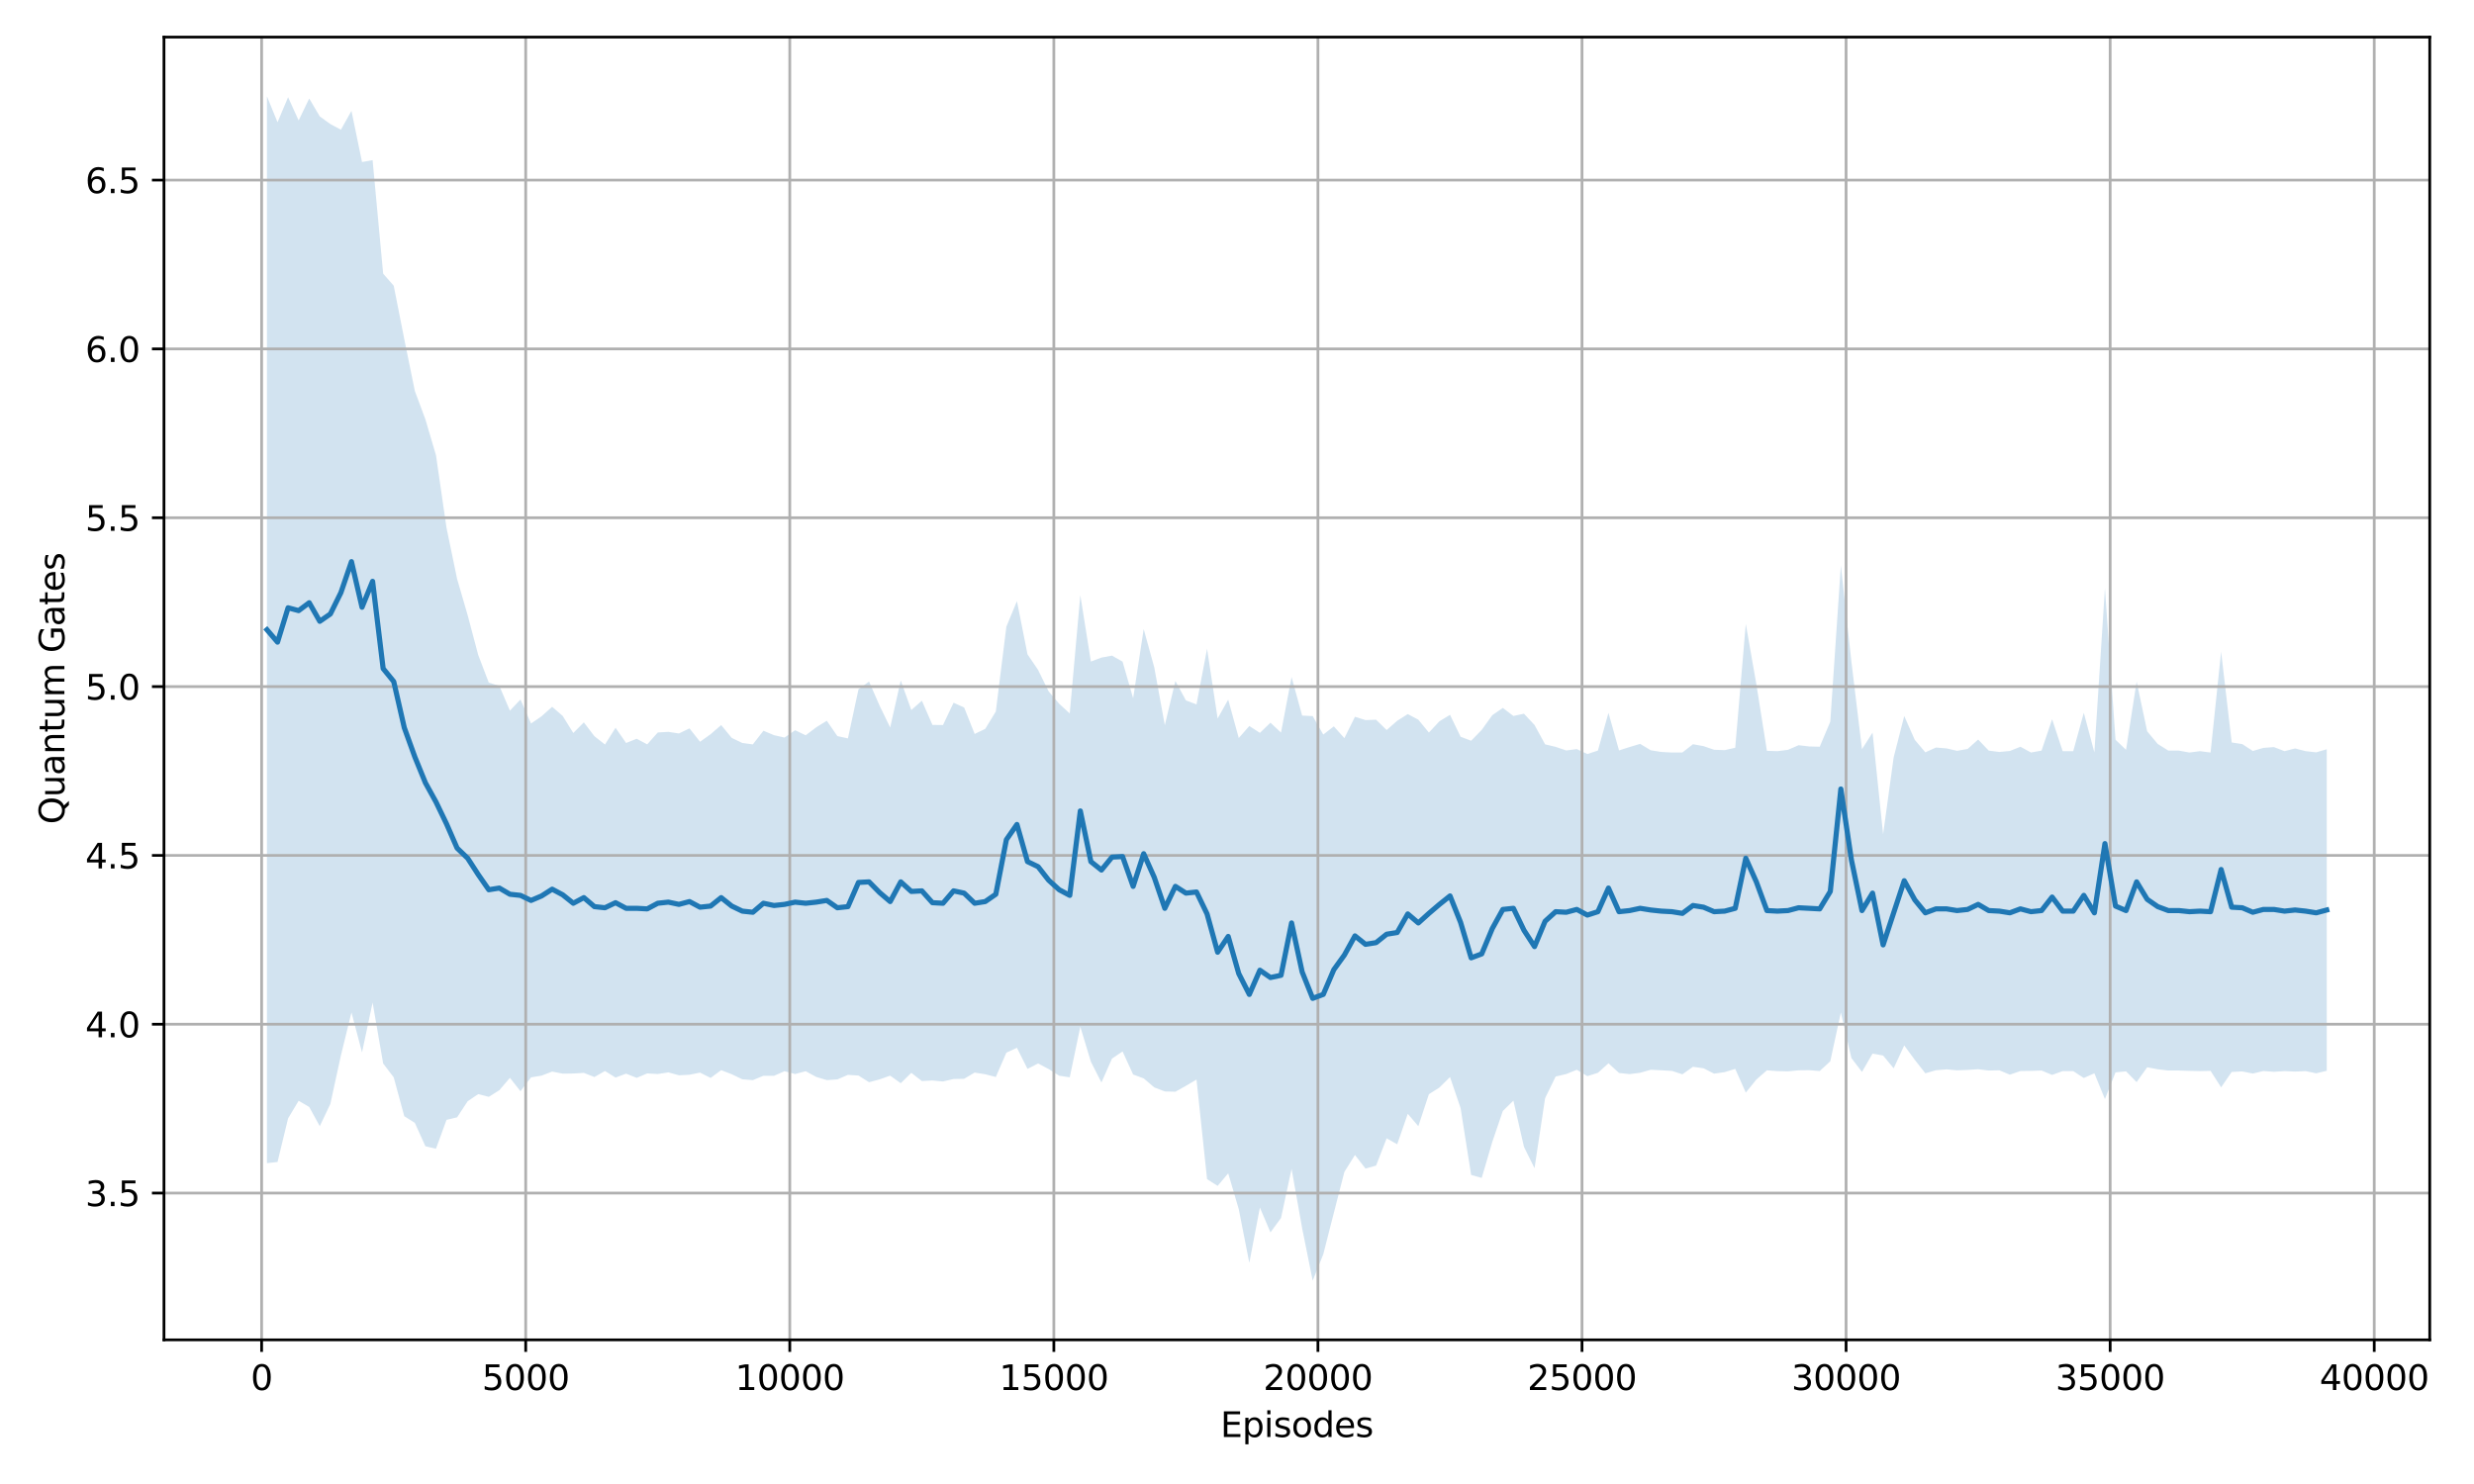 <?xml version="1.0" encoding="utf-8" standalone="no"?>
<!DOCTYPE svg PUBLIC "-//W3C//DTD SVG 1.1//EN"
  "http://www.w3.org/Graphics/SVG/1.1/DTD/svg11.dtd">
<svg xmlns:xlink="http://www.w3.org/1999/xlink" width="720pt" height="432pt" viewBox="0 0 720 432" xmlns="http://www.w3.org/2000/svg" version="1.1">
 <defs>
  <style type="text/css">*{stroke-linejoin: round; stroke-linecap: butt}</style>
 </defs>
 <g id="figure_1">
  <g id="patch_1">
   <path d="M 0 432 
L 720 432 
L 720 0 
L 0 0 
z
" style="fill: #ffffff"/>
  </g>
  <g id="axes_1">
   <g id="patch_2">
    <path d="M 47.72 390.04 
L 707.12 390.04 
L 707.12 10.8 
L 47.72 10.8 
z
" style="fill: #ffffff"/>
   </g>
   <g id="FillBetweenPolyCollection_1">
    <path d="M 77.693 28.038 
L 77.693 338.606 
L 80.767 338.259 
L 83.841 325.564 
L 86.915 320.441 
L 89.989 322.239 
L 93.063 327.839 
L 96.138 321.367 
L 99.212 307.257 
L 102.286 294.721 
L 105.36 306.364 
L 108.434 291.849 
L 111.508 309.588 
L 114.582 313.617 
L 117.656 324.93 
L 120.731 326.873 
L 123.805 333.685 
L 126.879 334.403 
L 129.953 325.995 
L 133.027 325.259 
L 136.101 320.582 
L 139.175 318.5 
L 142.249 319.296 
L 145.324 317.367 
L 148.398 313.758 
L 151.472 317.664 
L 154.546 313.623 
L 157.62 313.121 
L 160.694 311.939 
L 163.768 312.547 
L 166.842 312.505 
L 169.917 312.32 
L 172.991 313.53 
L 176.065 311.772 
L 179.139 313.691 
L 182.213 312.544 
L 185.287 313.77 
L 188.361 312.476 
L 191.435 312.654 
L 194.51 312.177 
L 197.584 313.019 
L 200.658 312.865 
L 203.732 312.241 
L 206.806 313.791 
L 209.88 311.532 
L 212.954 312.713 
L 216.028 314.187 
L 219.103 314.433 
L 222.177 313.163 
L 225.251 313.182 
L 228.325 311.826 
L 231.399 312.657 
L 234.473 311.834 
L 237.547 313.502 
L 240.622 314.426 
L 243.696 314.219 
L 246.77 312.897 
L 249.844 313.1 
L 252.918 315.038 
L 255.992 314.217 
L 259.066 313.126 
L 262.14 315.332 
L 265.215 312.304 
L 268.289 314.698 
L 271.363 314.53 
L 274.437 314.824 
L 277.511 314.102 
L 280.585 314.042 
L 283.659 312.228 
L 286.733 312.725 
L 289.808 313.516 
L 292.882 306.435 
L 295.956 305.024 
L 299.03 311.158 
L 302.104 309.576 
L 305.178 311.194 
L 308.252 313.146 
L 311.326 313.609 
L 314.401 298.899 
L 317.475 309.06 
L 320.549 315.123 
L 323.623 308.16 
L 326.697 306.081 
L 329.771 312.793 
L 332.845 313.925 
L 335.919 316.546 
L 338.994 317.725 
L 342.068 317.807 
L 345.142 316.09 
L 348.216 314.267 
L 351.29 343.257 
L 354.364 345.219 
L 357.438 341.558 
L 360.512 351.991 
L 363.587 367.627 
L 366.661 351.524 
L 369.735 358.75 
L 372.809 354.566 
L 375.883 340.257 
L 378.957 357.544 
L 382.031 372.802 
L 385.105 365.13 
L 388.18 353.09 
L 391.254 341.145 
L 394.328 336.224 
L 397.402 340.18 
L 400.476 339.308 
L 403.55 331.381 
L 406.624 333.099 
L 409.699 324.234 
L 412.773 327.842 
L 415.847 318.528 
L 418.921 316.581 
L 421.995 313.53 
L 425.069 322.559 
L 428.143 342.028 
L 431.217 342.895 
L 434.292 332.432 
L 437.366 323.41 
L 440.44 320.403 
L 443.514 333.843 
L 446.588 340.073 
L 449.662 319.687 
L 452.736 313.382 
L 455.81 312.662 
L 458.885 311.419 
L 461.959 313.269 
L 465.033 312.306 
L 468.107 309.524 
L 471.181 312.348 
L 474.255 312.679 
L 477.329 312.288 
L 480.403 311.413 
L 483.478 311.571 
L 486.552 311.735 
L 489.626 312.736 
L 492.7 310.546 
L 495.774 310.976 
L 498.848 312.538 
L 501.922 312.102 
L 504.996 311.154 
L 508.071 318.058 
L 511.145 314.261 
L 514.219 311.577 
L 517.293 311.803 
L 520.367 311.871 
L 523.441 311.573 
L 526.515 311.535 
L 529.589 311.781 
L 532.664 308.932 
L 535.738 294.737 
L 538.812 308.011 
L 541.886 312.041 
L 544.96 306.71 
L 548.034 307.268 
L 551.108 310.992 
L 554.183 304.335 
L 557.257 308.527 
L 560.331 312.444 
L 563.405 311.549 
L 566.479 311.297 
L 569.553 311.577 
L 572.627 311.461 
L 575.701 311.258 
L 578.776 311.639 
L 581.85 311.571 
L 584.924 312.845 
L 587.998 311.781 
L 591.072 311.735 
L 594.146 311.639 
L 597.22 312.912 
L 600.294 311.803 
L 603.369 311.803 
L 606.443 313.811 
L 609.517 312.444 
L 612.591 319.946 
L 615.665 312.182 
L 618.739 311.871 
L 621.813 315.009 
L 624.887 310.69 
L 627.962 311.275 
L 631.036 311.639 
L 634.11 311.639 
L 637.184 311.735 
L 640.258 311.803 
L 643.332 311.735 
L 646.406 316.531 
L 649.48 312.046 
L 652.555 311.896 
L 655.629 312.512 
L 658.703 311.775 
L 661.777 312.007 
L 664.851 311.803 
L 667.925 311.939 
L 670.999 311.803 
L 674.073 312.444 
L 677.148 311.707 
L 677.148 218.107 
L 677.148 218.107 
L 674.073 219.008 
L 670.999 218.666 
L 667.925 217.875 
L 664.851 218.666 
L 661.777 217.48 
L 658.703 217.711 
L 655.629 218.612 
L 652.555 216.607 
L 649.48 216.129 
L 646.406 189.692 
L 643.332 219.062 
L 640.258 218.666 
L 637.184 219.062 
L 634.11 218.502 
L 631.036 218.502 
L 627.962 216.573 
L 624.887 212.898 
L 621.813 198.423 
L 618.739 218.271 
L 615.665 215.338 
L 612.591 171.205 
L 609.517 219.008 
L 606.443 207.484 
L 603.369 218.666 
L 600.294 218.666 
L 597.22 209.366 
L 594.146 218.502 
L 591.072 219.062 
L 587.998 217.378 
L 584.924 218.607 
L 581.85 218.898 
L 578.776 218.502 
L 575.701 215.279 
L 572.627 218.025 
L 569.553 218.564 
L 566.479 217.861 
L 563.405 217.609 
L 560.331 219.008 
L 557.257 215.39 
L 554.183 208.441 
L 551.108 220.46 
L 548.034 242.86 
L 544.96 213.274 
L 541.886 218.101 
L 538.812 192.642 
L 535.738 164.632 
L 532.664 210.069 
L 529.589 217.378 
L 526.515 217.296 
L 523.441 216.93 
L 520.367 218.271 
L 517.293 218.666 
L 514.219 218.564 
L 511.145 199.17 
L 508.071 181.612 
L 504.996 217.677 
L 501.922 218.367 
L 498.848 218.259 
L 495.774 217.2 
L 492.7 216.647 
L 489.626 219.044 
L 486.552 219.062 
L 483.478 218.898 
L 480.403 218.4 
L 477.329 216.543 
L 474.255 217.463 
L 471.181 218.449 
L 468.107 207.511 
L 465.033 218.491 
L 461.959 219.494 
L 458.885 218.067 
L 455.81 218.463 
L 452.736 217.414 
L 449.662 216.68 
L 446.588 211.038 
L 443.514 207.766 
L 440.44 208.428 
L 437.366 206.076 
L 434.292 208.194 
L 431.217 212.475 
L 428.143 215.636 
L 425.069 214.463 
L 421.995 208.092 
L 418.921 209.957 
L 415.847 213.252 
L 412.773 209.508 
L 409.699 207.874 
L 406.624 209.821 
L 403.55 212.522 
L 400.476 209.51 
L 397.402 209.621 
L 394.328 208.662 
L 391.254 214.881 
L 388.18 211.455 
L 385.105 213.832 
L 382.031 208.453 
L 378.957 208.311 
L 375.883 197.093 
L 372.809 213.255 
L 369.735 210.382 
L 366.661 213.348 
L 363.587 211.335 
L 360.512 214.848 
L 357.438 203.655 
L 354.364 209.168 
L 351.29 188.85 
L 348.216 205.062 
L 345.142 203.894 
L 342.068 198.245 
L 338.994 211.106 
L 335.919 194.264 
L 332.845 183.123 
L 329.771 203.26 
L 326.697 192.606 
L 323.623 190.855 
L 320.549 191.427 
L 317.475 192.576 
L 314.401 173.249 
L 311.326 207.686 
L 308.252 204.872 
L 305.178 201.254 
L 302.104 195.009 
L 299.03 190.477 
L 295.956 174.987 
L 292.882 182.422 
L 289.808 207.124 
L 286.733 212.174 
L 283.659 213.654 
L 280.585 205.942 
L 277.511 204.572 
L 274.437 211.058 
L 271.363 211.024 
L 268.289 203.976 
L 265.215 206.697 
L 262.14 198.1 
L 259.066 211.773 
L 255.992 205.439 
L 252.918 198.393 
L 249.844 200.659 
L 246.77 214.951 
L 243.696 214.284 
L 240.622 209.818 
L 237.547 211.725 
L 234.473 214.048 
L 231.399 212.57 
L 228.325 214.712 
L 225.251 214.01 
L 222.177 212.719 
L 219.103 216.691 
L 216.028 216.282 
L 212.954 214.807 
L 209.88 211.073 
L 206.806 213.729 
L 203.732 215.934 
L 200.658 212.034 
L 197.584 213.519 
L 194.51 213.05 
L 191.435 213.228 
L 188.361 216.683 
L 185.287 215.061 
L 182.213 216.287 
L 179.139 211.863 
L 176.065 216.731 
L 172.991 214.318 
L 169.917 210.285 
L 166.842 213.377 
L 163.768 208.421 
L 160.694 205.752 
L 157.62 208.502 
L 154.546 210.62 
L 151.472 203.631 
L 148.398 206.881 
L 145.324 199.668 
L 142.249 198.722 
L 139.175 190.672 
L 136.101 179.088 
L 133.027 168.513 
L 129.953 153.688 
L 126.879 132.502 
L 123.805 122.08 
L 120.731 113.819 
L 117.656 98.725 
L 114.582 83.171 
L 111.508 79.663 
L 108.434 46.617 
L 105.36 47.174 
L 102.286 32.277 
L 99.212 37.761 
L 96.138 36.103 
L 93.063 33.89 
L 89.989 28.677 
L 86.915 35.062 
L 83.841 28.302 
L 80.767 35.593 
L 77.693 28.038 
z
" clip-path="url(#pd8c935c997)" style="fill: #1f77b4; fill-opacity: 0.2"/>
   </g>
   <g id="matplotlib.axis_1">
    <g id="xtick_1">
     <g id="line2d_1">
      <path d="M 76.14 390.04 
L 76.14 10.8 
" clip-path="url(#pd8c935c997)" style="fill: none; stroke: #b0b0b0; stroke-width: 0.8; stroke-linecap: square"/>
     </g>
     <g id="line2d_2">
      <defs>
       <path id="m1955f4d210" d="M 0 0 
L 0 3.5 
" style="stroke: #000000; stroke-width: 0.8"/>
      </defs>
      <g>
       <use xlink:href="#m1955f4d210" x="76.14" y="390.04" style="stroke: #000000; stroke-width: 0.8"/>
      </g>
     </g>
     <g id="text_1">
      <!-- 0 -->
      <g transform="translate(72.959 404.638) scale(0.1 -0.1)">
       <defs>
        <path id="DejaVuSans-30" d="M 2034 4250 
Q 1547 4250 1301 3770 
Q 1056 3291 1056 2328 
Q 1056 1369 1301 889 
Q 1547 409 2034 409 
Q 2525 409 2770 889 
Q 3016 1369 3016 2328 
Q 3016 3291 2770 3770 
Q 2525 4250 2034 4250 
z
M 2034 4750 
Q 2819 4750 3233 4129 
Q 3647 3509 3647 2328 
Q 3647 1150 3233 529 
Q 2819 -91 2034 -91 
Q 1250 -91 836 529 
Q 422 1150 422 2328 
Q 422 3509 836 4129 
Q 1250 4750 2034 4750 
z
" transform="scale(0.016)"/>
       </defs>
       <use xlink:href="#DejaVuSans-30"/>
      </g>
     </g>
    </g>
    <g id="xtick_2">
     <g id="line2d_3">
      <path d="M 152.993 390.04 
L 152.993 10.8 
" clip-path="url(#pd8c935c997)" style="fill: none; stroke: #b0b0b0; stroke-width: 0.8; stroke-linecap: square"/>
     </g>
     <g id="line2d_4">
      <g>
       <use xlink:href="#m1955f4d210" x="152.993" y="390.04" style="stroke: #000000; stroke-width: 0.8"/>
      </g>
     </g>
     <g id="text_2">
      <!-- 5000 -->
      <g transform="translate(140.268 404.638) scale(0.1 -0.1)">
       <defs>
        <path id="DejaVuSans-35" d="M 691 4666 
L 3169 4666 
L 3169 4134 
L 1269 4134 
L 1269 2991 
Q 1406 3038 1543 3061 
Q 1681 3084 1819 3084 
Q 2600 3084 3056 2656 
Q 3513 2228 3513 1497 
Q 3513 744 3044 326 
Q 2575 -91 1722 -91 
Q 1428 -91 1123 -41 
Q 819 9 494 109 
L 494 744 
Q 775 591 1075 516 
Q 1375 441 1709 441 
Q 2250 441 2565 725 
Q 2881 1009 2881 1497 
Q 2881 1984 2565 2268 
Q 2250 2553 1709 2553 
Q 1456 2553 1204 2497 
Q 953 2441 691 2322 
L 691 4666 
z
" transform="scale(0.016)"/>
       </defs>
       <use xlink:href="#DejaVuSans-35"/>
       <use xlink:href="#DejaVuSans-30" transform="translate(63.623 0)"/>
       <use xlink:href="#DejaVuSans-30" transform="translate(127.246 0)"/>
       <use xlink:href="#DejaVuSans-30" transform="translate(190.869 0)"/>
      </g>
     </g>
    </g>
    <g id="xtick_3">
     <g id="line2d_5">
      <path d="M 229.847 390.04 
L 229.847 10.8 
" clip-path="url(#pd8c935c997)" style="fill: none; stroke: #b0b0b0; stroke-width: 0.8; stroke-linecap: square"/>
     </g>
     <g id="line2d_6">
      <g>
       <use xlink:href="#m1955f4d210" x="229.847" y="390.04" style="stroke: #000000; stroke-width: 0.8"/>
      </g>
     </g>
     <g id="text_3">
      <!-- 10000 -->
      <g transform="translate(213.94 404.638) scale(0.1 -0.1)">
       <defs>
        <path id="DejaVuSans-31" d="M 794 531 
L 1825 531 
L 1825 4091 
L 703 3866 
L 703 4441 
L 1819 4666 
L 2450 4666 
L 2450 531 
L 3481 531 
L 3481 0 
L 794 0 
L 794 531 
z
" transform="scale(0.016)"/>
       </defs>
       <use xlink:href="#DejaVuSans-31"/>
       <use xlink:href="#DejaVuSans-30" transform="translate(63.623 0)"/>
       <use xlink:href="#DejaVuSans-30" transform="translate(127.246 0)"/>
       <use xlink:href="#DejaVuSans-30" transform="translate(190.869 0)"/>
       <use xlink:href="#DejaVuSans-30" transform="translate(254.492 0)"/>
      </g>
     </g>
    </g>
    <g id="xtick_4">
     <g id="line2d_7">
      <path d="M 306.7 390.04 
L 306.7 10.8 
" clip-path="url(#pd8c935c997)" style="fill: none; stroke: #b0b0b0; stroke-width: 0.8; stroke-linecap: square"/>
     </g>
     <g id="line2d_8">
      <g>
       <use xlink:href="#m1955f4d210" x="306.7" y="390.04" style="stroke: #000000; stroke-width: 0.8"/>
      </g>
     </g>
     <g id="text_4">
      <!-- 15000 -->
      <g transform="translate(290.794 404.638) scale(0.1 -0.1)">
       <use xlink:href="#DejaVuSans-31"/>
       <use xlink:href="#DejaVuSans-35" transform="translate(63.623 0)"/>
       <use xlink:href="#DejaVuSans-30" transform="translate(127.246 0)"/>
       <use xlink:href="#DejaVuSans-30" transform="translate(190.869 0)"/>
       <use xlink:href="#DejaVuSans-30" transform="translate(254.492 0)"/>
      </g>
     </g>
    </g>
    <g id="xtick_5">
     <g id="line2d_9">
      <path d="M 383.553 390.04 
L 383.553 10.8 
" clip-path="url(#pd8c935c997)" style="fill: none; stroke: #b0b0b0; stroke-width: 0.8; stroke-linecap: square"/>
     </g>
     <g id="line2d_10">
      <g>
       <use xlink:href="#m1955f4d210" x="383.553" y="390.04" style="stroke: #000000; stroke-width: 0.8"/>
      </g>
     </g>
     <g id="text_5">
      <!-- 20000 -->
      <g transform="translate(367.647 404.638) scale(0.1 -0.1)">
       <defs>
        <path id="DejaVuSans-32" d="M 1228 531 
L 3431 531 
L 3431 0 
L 469 0 
L 469 531 
Q 828 903 1448 1529 
Q 2069 2156 2228 2338 
Q 2531 2678 2651 2914 
Q 2772 3150 2772 3378 
Q 2772 3750 2511 3984 
Q 2250 4219 1831 4219 
Q 1534 4219 1204 4116 
Q 875 4013 500 3803 
L 500 4441 
Q 881 4594 1212 4672 
Q 1544 4750 1819 4750 
Q 2544 4750 2975 4387 
Q 3406 4025 3406 3419 
Q 3406 3131 3298 2873 
Q 3191 2616 2906 2266 
Q 2828 2175 2409 1742 
Q 1991 1309 1228 531 
z
" transform="scale(0.016)"/>
       </defs>
       <use xlink:href="#DejaVuSans-32"/>
       <use xlink:href="#DejaVuSans-30" transform="translate(63.623 0)"/>
       <use xlink:href="#DejaVuSans-30" transform="translate(127.246 0)"/>
       <use xlink:href="#DejaVuSans-30" transform="translate(190.869 0)"/>
       <use xlink:href="#DejaVuSans-30" transform="translate(254.492 0)"/>
      </g>
     </g>
    </g>
    <g id="xtick_6">
     <g id="line2d_11">
      <path d="M 460.406 390.04 
L 460.406 10.8 
" clip-path="url(#pd8c935c997)" style="fill: none; stroke: #b0b0b0; stroke-width: 0.8; stroke-linecap: square"/>
     </g>
     <g id="line2d_12">
      <g>
       <use xlink:href="#m1955f4d210" x="460.406" y="390.04" style="stroke: #000000; stroke-width: 0.8"/>
      </g>
     </g>
     <g id="text_6">
      <!-- 25000 -->
      <g transform="translate(444.5 404.638) scale(0.1 -0.1)">
       <use xlink:href="#DejaVuSans-32"/>
       <use xlink:href="#DejaVuSans-35" transform="translate(63.623 0)"/>
       <use xlink:href="#DejaVuSans-30" transform="translate(127.246 0)"/>
       <use xlink:href="#DejaVuSans-30" transform="translate(190.869 0)"/>
       <use xlink:href="#DejaVuSans-30" transform="translate(254.492 0)"/>
      </g>
     </g>
    </g>
    <g id="xtick_7">
     <g id="line2d_13">
      <path d="M 537.259 390.04 
L 537.259 10.8 
" clip-path="url(#pd8c935c997)" style="fill: none; stroke: #b0b0b0; stroke-width: 0.8; stroke-linecap: square"/>
     </g>
     <g id="line2d_14">
      <g>
       <use xlink:href="#m1955f4d210" x="537.259" y="390.04" style="stroke: #000000; stroke-width: 0.8"/>
      </g>
     </g>
     <g id="text_7">
      <!-- 30000 -->
      <g transform="translate(521.353 404.638) scale(0.1 -0.1)">
       <defs>
        <path id="DejaVuSans-33" d="M 2597 2516 
Q 3050 2419 3304 2112 
Q 3559 1806 3559 1356 
Q 3559 666 3084 287 
Q 2609 -91 1734 -91 
Q 1441 -91 1130 -33 
Q 819 25 488 141 
L 488 750 
Q 750 597 1062 519 
Q 1375 441 1716 441 
Q 2309 441 2620 675 
Q 2931 909 2931 1356 
Q 2931 1769 2642 2001 
Q 2353 2234 1838 2234 
L 1294 2234 
L 1294 2753 
L 1863 2753 
Q 2328 2753 2575 2939 
Q 2822 3125 2822 3475 
Q 2822 3834 2567 4026 
Q 2313 4219 1838 4219 
Q 1578 4219 1281 4162 
Q 984 4106 628 3988 
L 628 4550 
Q 988 4650 1302 4700 
Q 1616 4750 1894 4750 
Q 2613 4750 3031 4423 
Q 3450 4097 3450 3541 
Q 3450 3153 3228 2886 
Q 3006 2619 2597 2516 
z
" transform="scale(0.016)"/>
       </defs>
       <use xlink:href="#DejaVuSans-33"/>
       <use xlink:href="#DejaVuSans-30" transform="translate(63.623 0)"/>
       <use xlink:href="#DejaVuSans-30" transform="translate(127.246 0)"/>
       <use xlink:href="#DejaVuSans-30" transform="translate(190.869 0)"/>
       <use xlink:href="#DejaVuSans-30" transform="translate(254.492 0)"/>
      </g>
     </g>
    </g>
    <g id="xtick_8">
     <g id="line2d_15">
      <path d="M 614.113 390.04 
L 614.113 10.8 
" clip-path="url(#pd8c935c997)" style="fill: none; stroke: #b0b0b0; stroke-width: 0.8; stroke-linecap: square"/>
     </g>
     <g id="line2d_16">
      <g>
       <use xlink:href="#m1955f4d210" x="614.113" y="390.04" style="stroke: #000000; stroke-width: 0.8"/>
      </g>
     </g>
     <g id="text_8">
      <!-- 35000 -->
      <g transform="translate(598.206 404.638) scale(0.1 -0.1)">
       <use xlink:href="#DejaVuSans-33"/>
       <use xlink:href="#DejaVuSans-35" transform="translate(63.623 0)"/>
       <use xlink:href="#DejaVuSans-30" transform="translate(127.246 0)"/>
       <use xlink:href="#DejaVuSans-30" transform="translate(190.869 0)"/>
       <use xlink:href="#DejaVuSans-30" transform="translate(254.492 0)"/>
      </g>
     </g>
    </g>
    <g id="xtick_9">
     <g id="line2d_17">
      <path d="M 690.966 390.04 
L 690.966 10.8 
" clip-path="url(#pd8c935c997)" style="fill: none; stroke: #b0b0b0; stroke-width: 0.8; stroke-linecap: square"/>
     </g>
     <g id="line2d_18">
      <g>
       <use xlink:href="#m1955f4d210" x="690.966" y="390.04" style="stroke: #000000; stroke-width: 0.8"/>
      </g>
     </g>
     <g id="text_9">
      <!-- 40000 -->
      <g transform="translate(675.06 404.638) scale(0.1 -0.1)">
       <defs>
        <path id="DejaVuSans-34" d="M 2419 4116 
L 825 1625 
L 2419 1625 
L 2419 4116 
z
M 2253 4666 
L 3047 4666 
L 3047 1625 
L 3713 1625 
L 3713 1100 
L 3047 1100 
L 3047 0 
L 2419 0 
L 2419 1100 
L 313 1100 
L 313 1709 
L 2253 4666 
z
" transform="scale(0.016)"/>
       </defs>
       <use xlink:href="#DejaVuSans-34"/>
       <use xlink:href="#DejaVuSans-30" transform="translate(63.623 0)"/>
       <use xlink:href="#DejaVuSans-30" transform="translate(127.246 0)"/>
       <use xlink:href="#DejaVuSans-30" transform="translate(190.869 0)"/>
       <use xlink:href="#DejaVuSans-30" transform="translate(254.492 0)"/>
      </g>
     </g>
    </g>
    <g id="text_10">
     <!-- Episodes -->
     <g transform="translate(355.178 418.317) scale(0.1 -0.1)">
      <defs>
       <path id="DejaVuSans-45" d="M 628 4666 
L 3578 4666 
L 3578 4134 
L 1259 4134 
L 1259 2753 
L 3481 2753 
L 3481 2222 
L 1259 2222 
L 1259 531 
L 3634 531 
L 3634 0 
L 628 0 
L 628 4666 
z
" transform="scale(0.016)"/>
       <path id="DejaVuSans-70" d="M 1159 525 
L 1159 -1331 
L 581 -1331 
L 581 3500 
L 1159 3500 
L 1159 2969 
Q 1341 3281 1617 3432 
Q 1894 3584 2278 3584 
Q 2916 3584 3314 3078 
Q 3713 2572 3713 1747 
Q 3713 922 3314 415 
Q 2916 -91 2278 -91 
Q 1894 -91 1617 61 
Q 1341 213 1159 525 
z
M 3116 1747 
Q 3116 2381 2855 2742 
Q 2594 3103 2138 3103 
Q 1681 3103 1420 2742 
Q 1159 2381 1159 1747 
Q 1159 1113 1420 752 
Q 1681 391 2138 391 
Q 2594 391 2855 752 
Q 3116 1113 3116 1747 
z
" transform="scale(0.016)"/>
       <path id="DejaVuSans-69" d="M 603 3500 
L 1178 3500 
L 1178 0 
L 603 0 
L 603 3500 
z
M 603 4863 
L 1178 4863 
L 1178 4134 
L 603 4134 
L 603 4863 
z
" transform="scale(0.016)"/>
       <path id="DejaVuSans-73" d="M 2834 3397 
L 2834 2853 
Q 2591 2978 2328 3040 
Q 2066 3103 1784 3103 
Q 1356 3103 1142 2972 
Q 928 2841 928 2578 
Q 928 2378 1081 2264 
Q 1234 2150 1697 2047 
L 1894 2003 
Q 2506 1872 2764 1633 
Q 3022 1394 3022 966 
Q 3022 478 2636 193 
Q 2250 -91 1575 -91 
Q 1294 -91 989 -36 
Q 684 19 347 128 
L 347 722 
Q 666 556 975 473 
Q 1284 391 1588 391 
Q 1994 391 2212 530 
Q 2431 669 2431 922 
Q 2431 1156 2273 1281 
Q 2116 1406 1581 1522 
L 1381 1569 
Q 847 1681 609 1914 
Q 372 2147 372 2553 
Q 372 3047 722 3315 
Q 1072 3584 1716 3584 
Q 2034 3584 2315 3537 
Q 2597 3491 2834 3397 
z
" transform="scale(0.016)"/>
       <path id="DejaVuSans-6f" d="M 1959 3097 
Q 1497 3097 1228 2736 
Q 959 2375 959 1747 
Q 959 1119 1226 758 
Q 1494 397 1959 397 
Q 2419 397 2687 759 
Q 2956 1122 2956 1747 
Q 2956 2369 2687 2733 
Q 2419 3097 1959 3097 
z
M 1959 3584 
Q 2709 3584 3137 3096 
Q 3566 2609 3566 1747 
Q 3566 888 3137 398 
Q 2709 -91 1959 -91 
Q 1206 -91 779 398 
Q 353 888 353 1747 
Q 353 2609 779 3096 
Q 1206 3584 1959 3584 
z
" transform="scale(0.016)"/>
       <path id="DejaVuSans-64" d="M 2906 2969 
L 2906 4863 
L 3481 4863 
L 3481 0 
L 2906 0 
L 2906 525 
Q 2725 213 2448 61 
Q 2172 -91 1784 -91 
Q 1150 -91 751 415 
Q 353 922 353 1747 
Q 353 2572 751 3078 
Q 1150 3584 1784 3584 
Q 2172 3584 2448 3432 
Q 2725 3281 2906 2969 
z
M 947 1747 
Q 947 1113 1208 752 
Q 1469 391 1925 391 
Q 2381 391 2643 752 
Q 2906 1113 2906 1747 
Q 2906 2381 2643 2742 
Q 2381 3103 1925 3103 
Q 1469 3103 1208 2742 
Q 947 2381 947 1747 
z
" transform="scale(0.016)"/>
       <path id="DejaVuSans-65" d="M 3597 1894 
L 3597 1613 
L 953 1613 
Q 991 1019 1311 708 
Q 1631 397 2203 397 
Q 2534 397 2845 478 
Q 3156 559 3463 722 
L 3463 178 
Q 3153 47 2828 -22 
Q 2503 -91 2169 -91 
Q 1331 -91 842 396 
Q 353 884 353 1716 
Q 353 2575 817 3079 
Q 1281 3584 2069 3584 
Q 2775 3584 3186 3129 
Q 3597 2675 3597 1894 
z
M 3022 2063 
Q 3016 2534 2758 2815 
Q 2500 3097 2075 3097 
Q 1594 3097 1305 2825 
Q 1016 2553 972 2059 
L 3022 2063 
z
" transform="scale(0.016)"/>
      </defs>
      <use xlink:href="#DejaVuSans-45"/>
      <use xlink:href="#DejaVuSans-70" transform="translate(63.184 0)"/>
      <use xlink:href="#DejaVuSans-69" transform="translate(126.66 0)"/>
      <use xlink:href="#DejaVuSans-73" transform="translate(154.443 0)"/>
      <use xlink:href="#DejaVuSans-6f" transform="translate(206.543 0)"/>
      <use xlink:href="#DejaVuSans-64" transform="translate(267.725 0)"/>
      <use xlink:href="#DejaVuSans-65" transform="translate(331.201 0)"/>
      <use xlink:href="#DejaVuSans-73" transform="translate(392.725 0)"/>
     </g>
    </g>
   </g>
   <g id="matplotlib.axis_2">
    <g id="ytick_1">
     <g id="line2d_19">
      <path d="M 47.72 347.311 
L 707.12 347.311 
" clip-path="url(#pd8c935c997)" style="fill: none; stroke: #b0b0b0; stroke-width: 0.8; stroke-linecap: square"/>
     </g>
     <g id="line2d_20">
      <defs>
       <path id="mce9c783e4f" d="M 0 0 
L -3.5 0 
" style="stroke: #000000; stroke-width: 0.8"/>
      </defs>
      <g>
       <use xlink:href="#mce9c783e4f" x="47.72" y="347.311" style="stroke: #000000; stroke-width: 0.8"/>
      </g>
     </g>
     <g id="text_11">
      <!-- 3.5 -->
      <g transform="translate(24.817 351.11) scale(0.1 -0.1)">
       <defs>
        <path id="DejaVuSans-2e" d="M 684 794 
L 1344 794 
L 1344 0 
L 684 0 
L 684 794 
z
" transform="scale(0.016)"/>
       </defs>
       <use xlink:href="#DejaVuSans-33"/>
       <use xlink:href="#DejaVuSans-2e" transform="translate(63.623 0)"/>
       <use xlink:href="#DejaVuSans-35" transform="translate(95.41 0)"/>
      </g>
     </g>
    </g>
    <g id="ytick_2">
     <g id="line2d_21">
      <path d="M 47.72 298.163 
L 707.12 298.163 
" clip-path="url(#pd8c935c997)" style="fill: none; stroke: #b0b0b0; stroke-width: 0.8; stroke-linecap: square"/>
     </g>
     <g id="line2d_22">
      <g>
       <use xlink:href="#mce9c783e4f" x="47.72" y="298.163" style="stroke: #000000; stroke-width: 0.8"/>
      </g>
     </g>
     <g id="text_12">
      <!-- 4.0 -->
      <g transform="translate(24.817 301.963) scale(0.1 -0.1)">
       <use xlink:href="#DejaVuSans-34"/>
       <use xlink:href="#DejaVuSans-2e" transform="translate(63.623 0)"/>
       <use xlink:href="#DejaVuSans-30" transform="translate(95.41 0)"/>
      </g>
     </g>
    </g>
    <g id="ytick_3">
     <g id="line2d_23">
      <path d="M 47.72 249.016 
L 707.12 249.016 
" clip-path="url(#pd8c935c997)" style="fill: none; stroke: #b0b0b0; stroke-width: 0.8; stroke-linecap: square"/>
     </g>
     <g id="line2d_24">
      <g>
       <use xlink:href="#mce9c783e4f" x="47.72" y="249.016" style="stroke: #000000; stroke-width: 0.8"/>
      </g>
     </g>
     <g id="text_13">
      <!-- 4.5 -->
      <g transform="translate(24.817 252.815) scale(0.1 -0.1)">
       <use xlink:href="#DejaVuSans-34"/>
       <use xlink:href="#DejaVuSans-2e" transform="translate(63.623 0)"/>
       <use xlink:href="#DejaVuSans-35" transform="translate(95.41 0)"/>
      </g>
     </g>
    </g>
    <g id="ytick_4">
     <g id="line2d_25">
      <path d="M 47.72 199.868 
L 707.12 199.868 
" clip-path="url(#pd8c935c997)" style="fill: none; stroke: #b0b0b0; stroke-width: 0.8; stroke-linecap: square"/>
     </g>
     <g id="line2d_26">
      <g>
       <use xlink:href="#mce9c783e4f" x="47.72" y="199.868" style="stroke: #000000; stroke-width: 0.8"/>
      </g>
     </g>
     <g id="text_14">
      <!-- 5.0 -->
      <g transform="translate(24.817 203.667) scale(0.1 -0.1)">
       <use xlink:href="#DejaVuSans-35"/>
       <use xlink:href="#DejaVuSans-2e" transform="translate(63.623 0)"/>
       <use xlink:href="#DejaVuSans-30" transform="translate(95.41 0)"/>
      </g>
     </g>
    </g>
    <g id="ytick_5">
     <g id="line2d_27">
      <path d="M 47.72 150.721 
L 707.12 150.721 
" clip-path="url(#pd8c935c997)" style="fill: none; stroke: #b0b0b0; stroke-width: 0.8; stroke-linecap: square"/>
     </g>
     <g id="line2d_28">
      <g>
       <use xlink:href="#mce9c783e4f" x="47.72" y="150.721" style="stroke: #000000; stroke-width: 0.8"/>
      </g>
     </g>
     <g id="text_15">
      <!-- 5.5 -->
      <g transform="translate(24.817 154.52) scale(0.1 -0.1)">
       <use xlink:href="#DejaVuSans-35"/>
       <use xlink:href="#DejaVuSans-2e" transform="translate(63.623 0)"/>
       <use xlink:href="#DejaVuSans-35" transform="translate(95.41 0)"/>
      </g>
     </g>
    </g>
    <g id="ytick_6">
     <g id="line2d_29">
      <path d="M 47.72 101.573 
L 707.12 101.573 
" clip-path="url(#pd8c935c997)" style="fill: none; stroke: #b0b0b0; stroke-width: 0.8; stroke-linecap: square"/>
     </g>
     <g id="line2d_30">
      <g>
       <use xlink:href="#mce9c783e4f" x="47.72" y="101.573" style="stroke: #000000; stroke-width: 0.8"/>
      </g>
     </g>
     <g id="text_16">
      <!-- 6.0 -->
      <g transform="translate(24.817 105.372) scale(0.1 -0.1)">
       <defs>
        <path id="DejaVuSans-36" d="M 2113 2584 
Q 1688 2584 1439 2293 
Q 1191 2003 1191 1497 
Q 1191 994 1439 701 
Q 1688 409 2113 409 
Q 2538 409 2786 701 
Q 3034 994 3034 1497 
Q 3034 2003 2786 2293 
Q 2538 2584 2113 2584 
z
M 3366 4563 
L 3366 3988 
Q 3128 4100 2886 4159 
Q 2644 4219 2406 4219 
Q 1781 4219 1451 3797 
Q 1122 3375 1075 2522 
Q 1259 2794 1537 2939 
Q 1816 3084 2150 3084 
Q 2853 3084 3261 2657 
Q 3669 2231 3669 1497 
Q 3669 778 3244 343 
Q 2819 -91 2113 -91 
Q 1303 -91 875 529 
Q 447 1150 447 2328 
Q 447 3434 972 4092 
Q 1497 4750 2381 4750 
Q 2619 4750 2861 4703 
Q 3103 4656 3366 4563 
z
" transform="scale(0.016)"/>
       </defs>
       <use xlink:href="#DejaVuSans-36"/>
       <use xlink:href="#DejaVuSans-2e" transform="translate(63.623 0)"/>
       <use xlink:href="#DejaVuSans-30" transform="translate(95.41 0)"/>
      </g>
     </g>
    </g>
    <g id="ytick_7">
     <g id="line2d_31">
      <path d="M 47.72 52.425 
L 707.12 52.425 
" clip-path="url(#pd8c935c997)" style="fill: none; stroke: #b0b0b0; stroke-width: 0.8; stroke-linecap: square"/>
     </g>
     <g id="line2d_32">
      <g>
       <use xlink:href="#mce9c783e4f" x="47.72" y="52.425" style="stroke: #000000; stroke-width: 0.8"/>
      </g>
     </g>
     <g id="text_17">
      <!-- 6.5 -->
      <g transform="translate(24.817 56.225) scale(0.1 -0.1)">
       <use xlink:href="#DejaVuSans-36"/>
       <use xlink:href="#DejaVuSans-2e" transform="translate(63.623 0)"/>
       <use xlink:href="#DejaVuSans-35" transform="translate(95.41 0)"/>
      </g>
     </g>
    </g>
    <g id="text_18">
     <!-- Quantum Gates -->
     <g transform="translate(18.737 239.925) rotate(-90) scale(0.1 -0.1)">
      <defs>
       <path id="DejaVuSans-51" d="M 2522 4238 
Q 1834 4238 1429 3725 
Q 1025 3213 1025 2328 
Q 1025 1447 1429 934 
Q 1834 422 2522 422 
Q 3209 422 3611 934 
Q 4013 1447 4013 2328 
Q 4013 3213 3611 3725 
Q 3209 4238 2522 4238 
z
M 3406 84 
L 4238 -825 
L 3475 -825 
L 2784 -78 
Q 2681 -84 2626 -87 
Q 2572 -91 2522 -91 
Q 1538 -91 948 567 
Q 359 1225 359 2328 
Q 359 3434 948 4092 
Q 1538 4750 2522 4750 
Q 3503 4750 4090 4092 
Q 4678 3434 4678 2328 
Q 4678 1516 4351 937 
Q 4025 359 3406 84 
z
" transform="scale(0.016)"/>
       <path id="DejaVuSans-75" d="M 544 1381 
L 544 3500 
L 1119 3500 
L 1119 1403 
Q 1119 906 1312 657 
Q 1506 409 1894 409 
Q 2359 409 2629 706 
Q 2900 1003 2900 1516 
L 2900 3500 
L 3475 3500 
L 3475 0 
L 2900 0 
L 2900 538 
Q 2691 219 2414 64 
Q 2138 -91 1772 -91 
Q 1169 -91 856 284 
Q 544 659 544 1381 
z
M 1991 3584 
L 1991 3584 
z
" transform="scale(0.016)"/>
       <path id="DejaVuSans-61" d="M 2194 1759 
Q 1497 1759 1228 1600 
Q 959 1441 959 1056 
Q 959 750 1161 570 
Q 1363 391 1709 391 
Q 2188 391 2477 730 
Q 2766 1069 2766 1631 
L 2766 1759 
L 2194 1759 
z
M 3341 1997 
L 3341 0 
L 2766 0 
L 2766 531 
Q 2569 213 2275 61 
Q 1981 -91 1556 -91 
Q 1019 -91 701 211 
Q 384 513 384 1019 
Q 384 1609 779 1909 
Q 1175 2209 1959 2209 
L 2766 2209 
L 2766 2266 
Q 2766 2663 2505 2880 
Q 2244 3097 1772 3097 
Q 1472 3097 1187 3025 
Q 903 2953 641 2809 
L 641 3341 
Q 956 3463 1253 3523 
Q 1550 3584 1831 3584 
Q 2591 3584 2966 3190 
Q 3341 2797 3341 1997 
z
" transform="scale(0.016)"/>
       <path id="DejaVuSans-6e" d="M 3513 2113 
L 3513 0 
L 2938 0 
L 2938 2094 
Q 2938 2591 2744 2837 
Q 2550 3084 2163 3084 
Q 1697 3084 1428 2787 
Q 1159 2491 1159 1978 
L 1159 0 
L 581 0 
L 581 3500 
L 1159 3500 
L 1159 2956 
Q 1366 3272 1645 3428 
Q 1925 3584 2291 3584 
Q 2894 3584 3203 3211 
Q 3513 2838 3513 2113 
z
" transform="scale(0.016)"/>
       <path id="DejaVuSans-74" d="M 1172 4494 
L 1172 3500 
L 2356 3500 
L 2356 3053 
L 1172 3053 
L 1172 1153 
Q 1172 725 1289 603 
Q 1406 481 1766 481 
L 2356 481 
L 2356 0 
L 1766 0 
Q 1100 0 847 248 
Q 594 497 594 1153 
L 594 3053 
L 172 3053 
L 172 3500 
L 594 3500 
L 594 4494 
L 1172 4494 
z
" transform="scale(0.016)"/>
       <path id="DejaVuSans-6d" d="M 3328 2828 
Q 3544 3216 3844 3400 
Q 4144 3584 4550 3584 
Q 5097 3584 5394 3201 
Q 5691 2819 5691 2113 
L 5691 0 
L 5113 0 
L 5113 2094 
Q 5113 2597 4934 2840 
Q 4756 3084 4391 3084 
Q 3944 3084 3684 2787 
Q 3425 2491 3425 1978 
L 3425 0 
L 2847 0 
L 2847 2094 
Q 2847 2600 2669 2842 
Q 2491 3084 2119 3084 
Q 1678 3084 1418 2786 
Q 1159 2488 1159 1978 
L 1159 0 
L 581 0 
L 581 3500 
L 1159 3500 
L 1159 2956 
Q 1356 3278 1631 3431 
Q 1906 3584 2284 3584 
Q 2666 3584 2933 3390 
Q 3200 3197 3328 2828 
z
" transform="scale(0.016)"/>
       <path id="DejaVuSans-20" transform="scale(0.016)"/>
       <path id="DejaVuSans-47" d="M 3809 666 
L 3809 1919 
L 2778 1919 
L 2778 2438 
L 4434 2438 
L 4434 434 
Q 4069 175 3628 42 
Q 3188 -91 2688 -91 
Q 1594 -91 976 548 
Q 359 1188 359 2328 
Q 359 3472 976 4111 
Q 1594 4750 2688 4750 
Q 3144 4750 3555 4637 
Q 3966 4525 4313 4306 
L 4313 3634 
Q 3963 3931 3569 4081 
Q 3175 4231 2741 4231 
Q 1884 4231 1454 3753 
Q 1025 3275 1025 2328 
Q 1025 1384 1454 906 
Q 1884 428 2741 428 
Q 3075 428 3337 486 
Q 3600 544 3809 666 
z
" transform="scale(0.016)"/>
      </defs>
      <use xlink:href="#DejaVuSans-51"/>
      <use xlink:href="#DejaVuSans-75" transform="translate(78.711 0)"/>
      <use xlink:href="#DejaVuSans-61" transform="translate(142.09 0)"/>
      <use xlink:href="#DejaVuSans-6e" transform="translate(203.369 0)"/>
      <use xlink:href="#DejaVuSans-74" transform="translate(266.748 0)"/>
      <use xlink:href="#DejaVuSans-75" transform="translate(305.957 0)"/>
      <use xlink:href="#DejaVuSans-6d" transform="translate(369.336 0)"/>
      <use xlink:href="#DejaVuSans-20" transform="translate(466.748 0)"/>
      <use xlink:href="#DejaVuSans-47" transform="translate(498.535 0)"/>
      <use xlink:href="#DejaVuSans-61" transform="translate(576.025 0)"/>
      <use xlink:href="#DejaVuSans-74" transform="translate(637.305 0)"/>
      <use xlink:href="#DejaVuSans-65" transform="translate(676.514 0)"/>
      <use xlink:href="#DejaVuSans-73" transform="translate(738.037 0)"/>
     </g>
    </g>
   </g>
   <g id="line2d_33">
    <path d="M 77.693 183.322 
L 80.767 186.926 
L 83.841 176.933 
L 86.915 177.752 
L 89.989 175.458 
L 93.063 180.864 
L 96.138 178.735 
L 99.212 172.509 
L 102.286 163.499 
L 105.36 176.769 
L 108.434 169.233 
L 111.508 194.626 
L 114.582 198.394 
L 117.656 211.827 
L 120.731 220.346 
L 123.805 227.882 
L 126.879 233.452 
L 129.953 239.842 
L 133.027 246.886 
L 136.101 249.835 
L 139.175 254.586 
L 142.249 259.009 
L 145.324 258.518 
L 148.398 260.32 
L 151.472 260.647 
L 154.546 262.122 
L 157.62 260.811 
L 160.694 258.845 
L 163.768 260.484 
L 166.842 262.941 
L 169.917 261.303 
L 172.991 263.924 
L 176.065 264.252 
L 179.139 262.777 
L 182.213 264.415 
L 185.287 264.415 
L 188.361 264.579 
L 191.435 262.941 
L 194.51 262.613 
L 197.584 263.269 
L 200.658 262.45 
L 203.732 264.088 
L 206.806 263.76 
L 209.88 261.303 
L 212.954 263.76 
L 216.028 265.235 
L 219.103 265.562 
L 222.177 262.941 
L 225.251 263.596 
L 228.325 263.269 
L 231.399 262.613 
L 234.473 262.941 
L 237.547 262.613 
L 240.622 262.122 
L 243.696 264.252 
L 246.77 263.924 
L 249.844 256.879 
L 252.918 256.716 
L 255.992 259.828 
L 259.066 262.45 
L 262.14 256.716 
L 265.215 259.501 
L 268.289 259.337 
L 271.363 262.777 
L 274.437 262.941 
L 277.511 259.337 
L 280.585 259.992 
L 283.659 262.941 
L 286.733 262.45 
L 289.808 260.32 
L 292.882 244.429 
L 295.956 240.005 
L 299.03 250.818 
L 302.104 252.292 
L 305.178 256.224 
L 308.252 259.009 
L 311.326 260.647 
L 314.401 236.074 
L 317.475 250.818 
L 320.549 253.275 
L 323.623 249.507 
L 326.697 249.344 
L 329.771 258.026 
L 332.845 248.524 
L 335.919 255.405 
L 338.994 264.415 
L 342.068 258.026 
L 345.142 259.992 
L 348.216 259.665 
L 351.29 266.054 
L 354.364 277.194 
L 357.438 272.607 
L 360.512 283.419 
L 363.587 289.481 
L 366.661 282.436 
L 369.735 284.566 
L 372.809 283.911 
L 375.883 268.675 
L 378.957 282.928 
L 382.031 290.628 
L 385.105 289.481 
L 388.18 282.272 
L 391.254 278.013 
L 394.328 272.443 
L 397.402 274.9 
L 400.476 274.409 
L 403.55 271.951 
L 406.624 271.46 
L 409.699 266.054 
L 412.773 268.675 
L 415.847 265.89 
L 418.921 263.269 
L 421.995 260.811 
L 425.069 268.511 
L 428.143 278.832 
L 431.217 277.685 
L 434.292 270.313 
L 437.366 264.743 
L 440.44 264.415 
L 443.514 270.805 
L 446.588 275.556 
L 449.662 268.183 
L 452.736 265.398 
L 455.81 265.562 
L 458.885 264.743 
L 461.959 266.381 
L 465.033 265.398 
L 468.107 258.518 
L 471.181 265.398 
L 474.255 265.071 
L 477.329 264.415 
L 480.403 264.907 
L 483.478 265.235 
L 486.552 265.398 
L 489.626 265.89 
L 492.7 263.596 
L 495.774 264.088 
L 498.848 265.398 
L 501.922 265.235 
L 504.996 264.415 
L 508.071 249.835 
L 511.145 256.716 
L 514.219 265.071 
L 517.293 265.235 
L 520.367 265.071 
L 523.441 264.252 
L 529.589 264.579 
L 532.664 259.501 
L 535.738 229.684 
L 538.812 250.326 
L 541.886 265.071 
L 544.96 259.992 
L 548.034 275.064 
L 554.183 256.388 
L 557.257 261.958 
L 560.331 265.726 
L 563.405 264.579 
L 566.479 264.579 
L 569.553 265.071 
L 572.627 264.743 
L 575.701 263.269 
L 578.776 265.071 
L 581.85 265.235 
L 584.924 265.726 
L 587.998 264.579 
L 591.072 265.398 
L 594.146 265.071 
L 597.22 261.139 
L 600.294 265.235 
L 603.369 265.235 
L 606.443 260.647 
L 609.517 265.726 
L 612.591 245.576 
L 615.665 263.76 
L 618.739 265.071 
L 621.813 256.716 
L 624.887 261.794 
L 627.962 263.924 
L 631.036 265.071 
L 634.11 265.071 
L 637.184 265.398 
L 640.258 265.235 
L 643.332 265.398 
L 646.406 253.111 
L 649.48 264.088 
L 652.555 264.252 
L 655.629 265.562 
L 658.703 264.743 
L 661.777 264.743 
L 664.851 265.235 
L 667.925 264.907 
L 670.999 265.235 
L 674.073 265.726 
L 677.148 264.907 
L 677.148 264.907 
" clip-path="url(#pd8c935c997)" style="fill: none; stroke: #1f77b4; stroke-width: 1.5; stroke-linecap: square"/>
   </g>
   <g id="patch_3">
    <path d="M 47.72 390.04 
L 47.72 10.8 
" style="fill: none; stroke: #000000; stroke-width: 0.8; stroke-linejoin: miter; stroke-linecap: square"/>
   </g>
   <g id="patch_4">
    <path d="M 707.12 390.04 
L 707.12 10.8 
" style="fill: none; stroke: #000000; stroke-width: 0.8; stroke-linejoin: miter; stroke-linecap: square"/>
   </g>
   <g id="patch_5">
    <path d="M 47.72 390.04 
L 707.12 390.04 
" style="fill: none; stroke: #000000; stroke-width: 0.8; stroke-linejoin: miter; stroke-linecap: square"/>
   </g>
   <g id="patch_6">
    <path d="M 47.72 10.8 
L 707.12 10.8 
" style="fill: none; stroke: #000000; stroke-width: 0.8; stroke-linejoin: miter; stroke-linecap: square"/>
   </g>
  </g>
 </g>
 <defs>
  <clipPath id="pd8c935c997">
   <rect x="47.72" y="10.8" width="659.4" height="379.24"/>
  </clipPath>
 </defs>
</svg>
